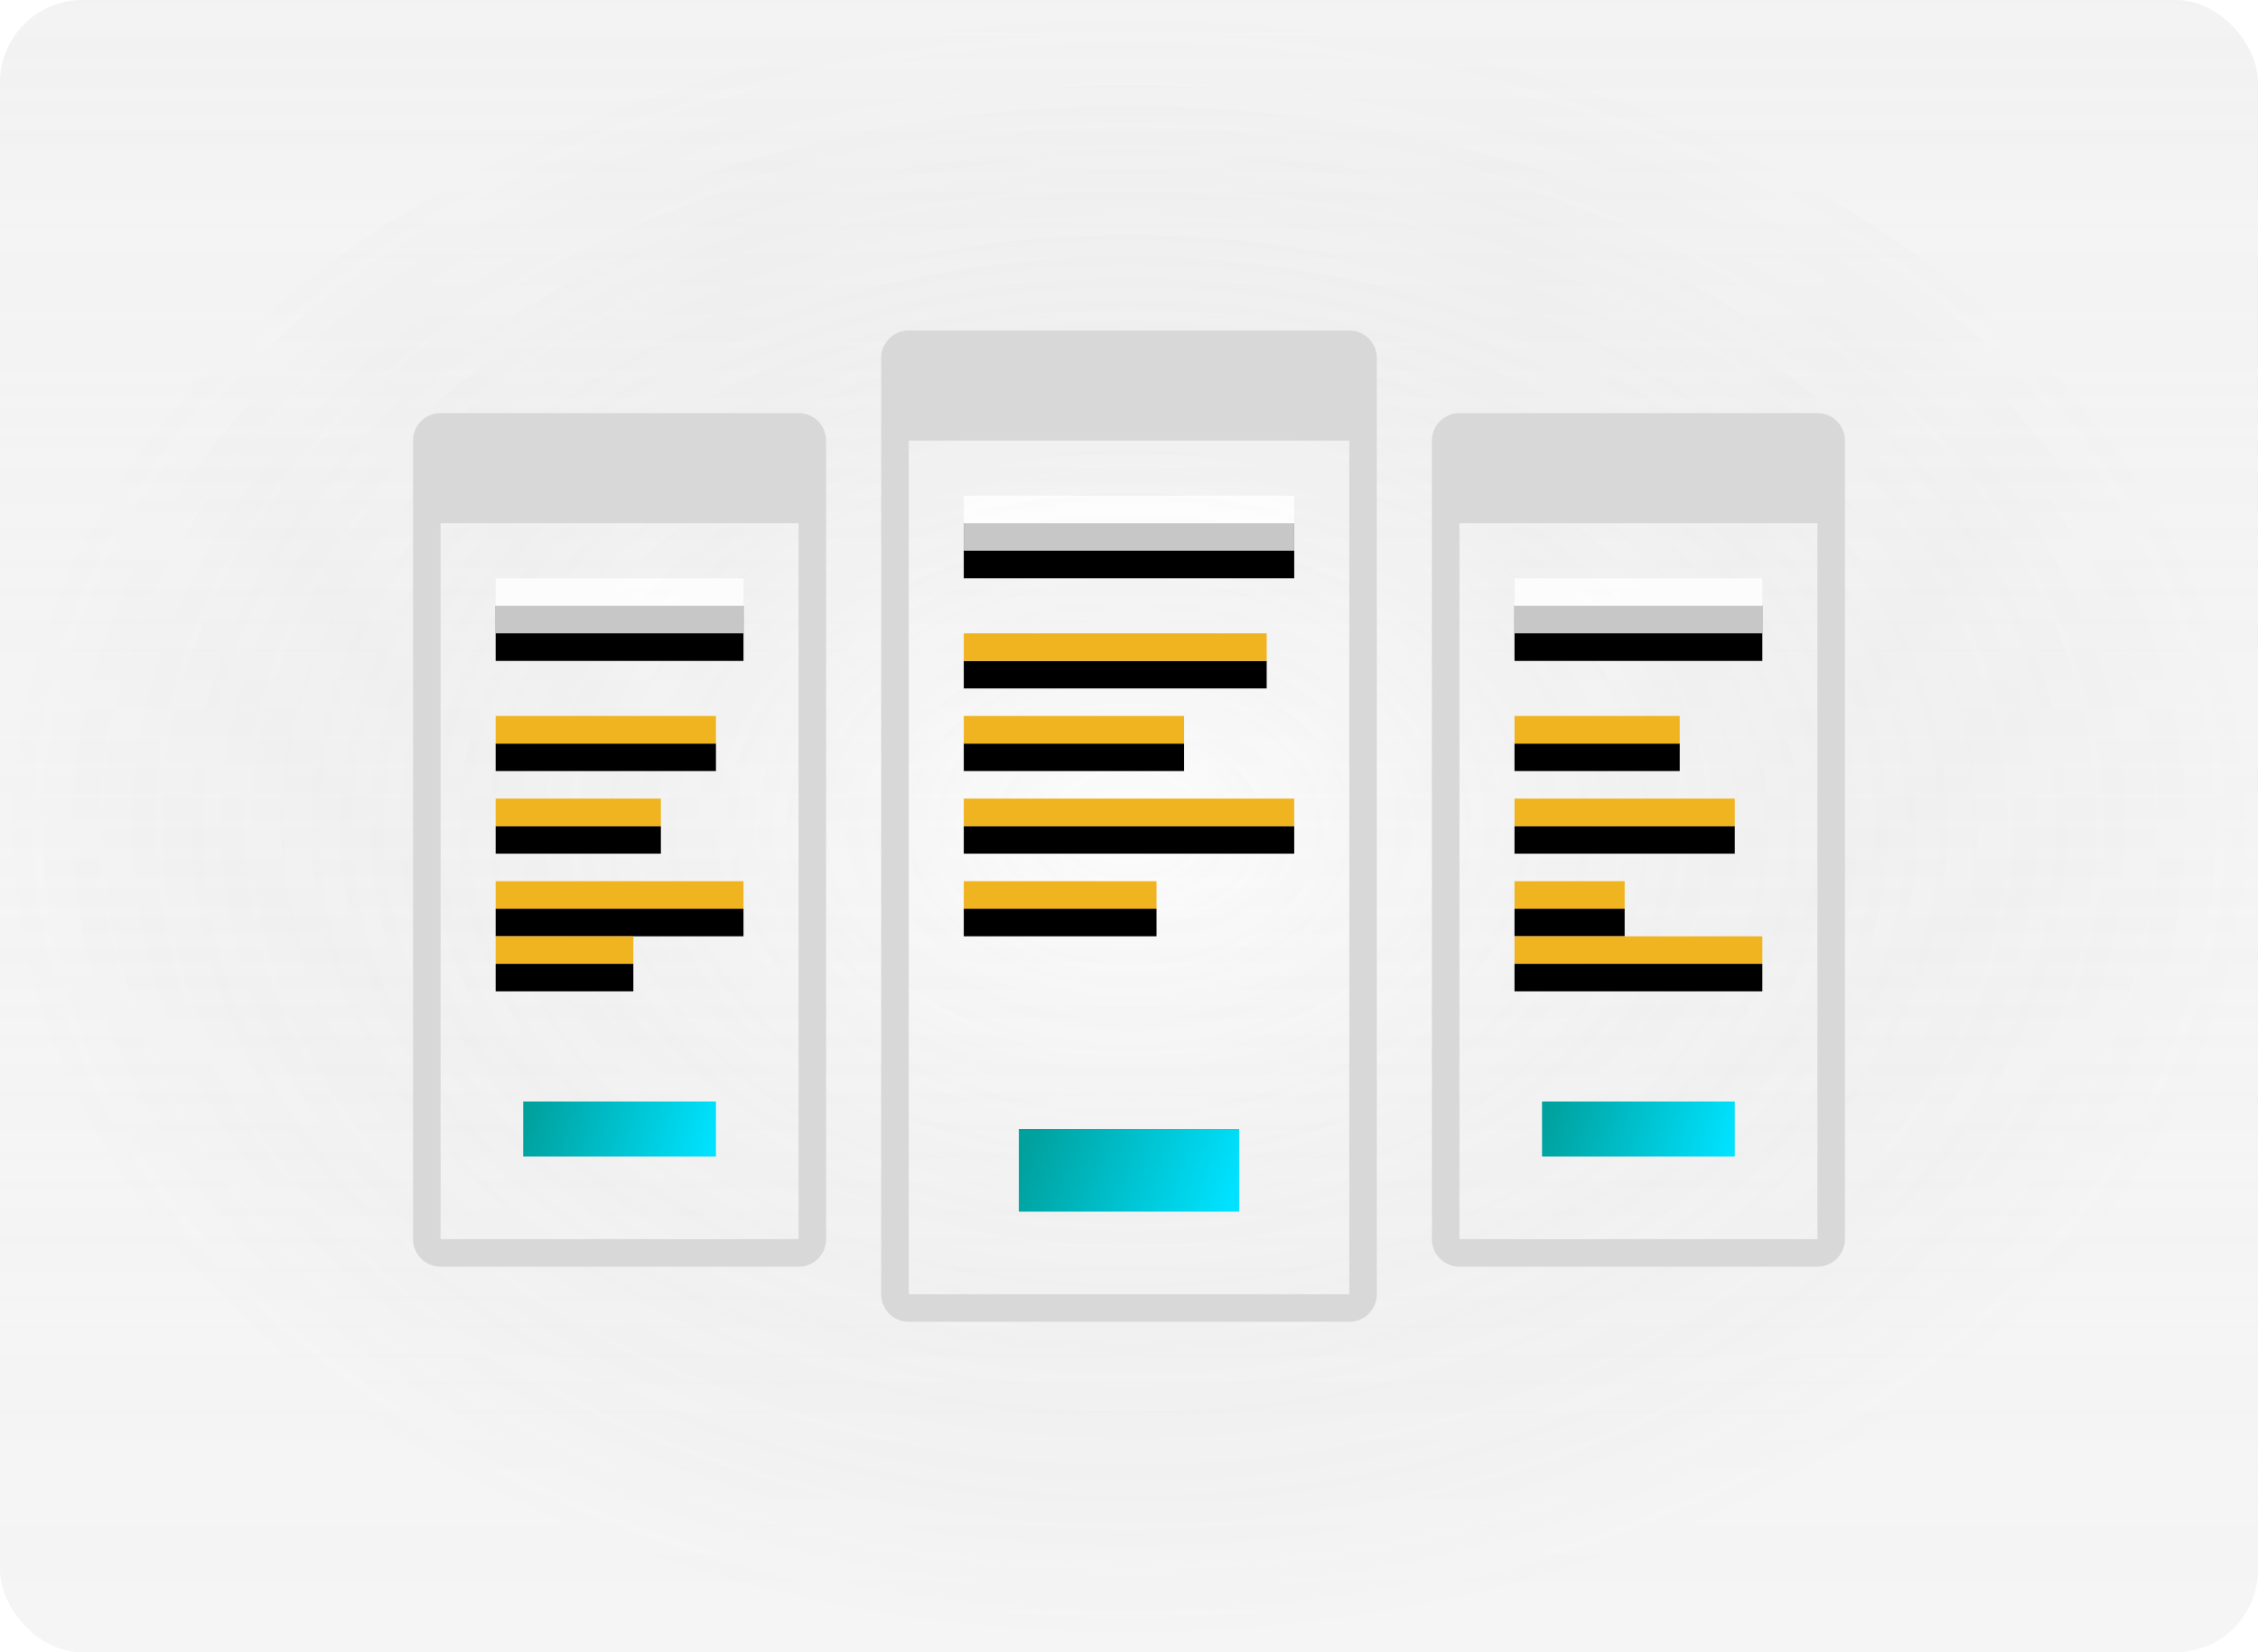 <svg width="82" height="60" viewBox="0 0 82 60" fill="none" xmlns="http://www.w3.org/2000/svg">
<g filter="url(#filter0_b_3_2107)">
<g clip-path="url(#clip0_3_2107)">
<rect width="82" height="60" rx="3" fill="url(#paint0_linear_3_2107)"/>
<rect width="82" height="60" rx="3" fill="url(#paint1_radial_3_2107)" fill-opacity="0.2"/>
<rect width="82" height="60" rx="3" fill="white" fill-opacity="0.2"/>
<path fill-rule="evenodd" clip-rule="evenodd" d="M29 15C29.265 15 29.52 15.105 29.707 15.293C29.895 15.48 30 15.735 30 16V45C30 45.265 29.895 45.52 29.707 45.707C29.52 45.895 29.265 46 29 46H16C15.735 46 15.48 45.895 15.293 45.707C15.105 45.52 15 45.265 15 45V16C15 15.735 15.105 15.48 15.293 15.293C15.48 15.105 15.735 15 16 15H29ZM29 19H16V45H29V19ZM66 15C66.265 15 66.52 15.105 66.707 15.293C66.895 15.48 67 15.735 67 16V45C67 45.265 66.895 45.52 66.707 45.707C66.52 45.895 66.265 46 66 46H53C52.735 46 52.48 45.895 52.293 45.707C52.105 45.52 52 45.265 52 45V16C52 15.735 52.105 15.48 52.293 15.293C52.48 15.105 52.735 15 53 15H66ZM66 19H53V45H66V19ZM49 12C49.265 12 49.52 12.105 49.707 12.293C49.895 12.48 50 12.735 50 13V47C50 47.265 49.895 47.52 49.707 47.707C49.52 47.895 49.265 48 49 48H33C32.735 48 32.48 47.895 32.293 47.707C32.105 47.52 32 47.265 32 47V13C32 12.735 32.105 12.48 32.293 12.293C32.48 12.105 32.735 12 33 12H49ZM49 16H33V47H49V16Z" fill="#D8D8D8"/>
<path d="M26 40H19V42H26V40Z" fill="url(#paint2_linear_3_2107)"/>
<path d="M63 40H56V42H63V40Z" fill="url(#paint3_linear_3_2107)"/>
<path d="M45 41H37V44H45V41Z" fill="url(#paint4_linear_3_2107)"/>
<g filter="url(#filter1_i_3_2107)">
<path d="M27 21V23H18V21H27ZM64 21V23H55V21H64Z" fill="black"/>
</g>
<path d="M27 21V23H18V21H27ZM64 21V23H55V21H64Z" fill="white" fill-opacity="0.78"/>
<g filter="url(#filter2_i_3_2107)">
<path d="M23 34V35H18V34H23ZM27 32V33H18V32H27ZM24 29V30H18V29H24ZM26 26V27H18V26H26Z" fill="black"/>
</g>
<path d="M23 34V35H18V34H23ZM27 32V33H18V32H27ZM24 29V30H18V29H24ZM26 26V27H18V26H26Z" fill="#F0B421"/>
<g filter="url(#filter3_i_3_2107)">
<path d="M42 32V33H35V32H42ZM47 29V30H35V29H47ZM43 26V27H35V26H43ZM46 23V24H35V23H46Z" fill="black"/>
</g>
<path d="M42 32V33H35V32H42ZM47 29V30H35V29H47ZM43 26V27H35V26H43ZM46 23V24H35V23H46Z" fill="#F0B421"/>
<g filter="url(#filter4_i_3_2107)">
<path d="M64 34V35H55V34H64ZM59 32V33H55V32H59ZM63 29V30H55V29H63ZM61 26V27H55V26H61Z" fill="black"/>
</g>
<path d="M64 34V35H55V34H64ZM59 32V33H55V32H59ZM63 29V30H55V29H63ZM61 26V27H55V26H61Z" fill="#F0B421"/>
<g filter="url(#filter5_i_3_2107)">
<path d="M47 18H35V20H47V18Z" fill="black"/>
</g>
<path d="M47 18H35V20H47V18Z" fill="white" fill-opacity="0.78"/>
</g>
</g>
<defs>
<filter id="filter0_b_3_2107" x="-4" y="-4" width="90" height="68" filterUnits="userSpaceOnUse" color-interpolation-filters="sRGB">
<feFlood flood-opacity="0" result="BackgroundImageFix"/>
<feGaussianBlur in="BackgroundImageFix" stdDeviation="2"/>
<feComposite in2="SourceAlpha" operator="in" result="effect1_backgroundBlur_3_2107"/>
<feBlend mode="normal" in="SourceGraphic" in2="effect1_backgroundBlur_3_2107" result="shape"/>
</filter>
<filter id="filter1_i_3_2107" x="18" y="21" width="46" height="3" filterUnits="userSpaceOnUse" color-interpolation-filters="sRGB">
<feFlood flood-opacity="0" result="BackgroundImageFix"/>
<feBlend mode="normal" in="SourceGraphic" in2="BackgroundImageFix" result="shape"/>
<feColorMatrix in="SourceAlpha" type="matrix" values="0 0 0 0 0 0 0 0 0 0 0 0 0 0 0 0 0 0 127 0" result="hardAlpha"/>
<feOffset dy="1"/>
<feGaussianBlur stdDeviation="2"/>
<feComposite in2="hardAlpha" operator="arithmetic" k2="-1" k3="1"/>
<feColorMatrix type="matrix" values="0 0 0 0 1 0 0 0 0 1 0 0 0 0 1 0 0 0 0.292 0"/>
<feBlend mode="normal" in2="shape" result="effect1_innerShadow_3_2107"/>
</filter>
<filter id="filter2_i_3_2107" x="18" y="26" width="9" height="10" filterUnits="userSpaceOnUse" color-interpolation-filters="sRGB">
<feFlood flood-opacity="0" result="BackgroundImageFix"/>
<feBlend mode="normal" in="SourceGraphic" in2="BackgroundImageFix" result="shape"/>
<feColorMatrix in="SourceAlpha" type="matrix" values="0 0 0 0 0 0 0 0 0 0 0 0 0 0 0 0 0 0 127 0" result="hardAlpha"/>
<feOffset dy="1"/>
<feGaussianBlur stdDeviation="2"/>
<feComposite in2="hardAlpha" operator="arithmetic" k2="-1" k3="1"/>
<feColorMatrix type="matrix" values="0 0 0 0 1 0 0 0 0 1 0 0 0 0 1 0 0 0 0.1 0"/>
<feBlend mode="normal" in2="shape" result="effect1_innerShadow_3_2107"/>
</filter>
<filter id="filter3_i_3_2107" x="35" y="23" width="12" height="11" filterUnits="userSpaceOnUse" color-interpolation-filters="sRGB">
<feFlood flood-opacity="0" result="BackgroundImageFix"/>
<feBlend mode="normal" in="SourceGraphic" in2="BackgroundImageFix" result="shape"/>
<feColorMatrix in="SourceAlpha" type="matrix" values="0 0 0 0 0 0 0 0 0 0 0 0 0 0 0 0 0 0 127 0" result="hardAlpha"/>
<feOffset dy="1"/>
<feGaussianBlur stdDeviation="2"/>
<feComposite in2="hardAlpha" operator="arithmetic" k2="-1" k3="1"/>
<feColorMatrix type="matrix" values="0 0 0 0 1 0 0 0 0 1 0 0 0 0 1 0 0 0 0.1 0"/>
<feBlend mode="normal" in2="shape" result="effect1_innerShadow_3_2107"/>
</filter>
<filter id="filter4_i_3_2107" x="55" y="26" width="9" height="10" filterUnits="userSpaceOnUse" color-interpolation-filters="sRGB">
<feFlood flood-opacity="0" result="BackgroundImageFix"/>
<feBlend mode="normal" in="SourceGraphic" in2="BackgroundImageFix" result="shape"/>
<feColorMatrix in="SourceAlpha" type="matrix" values="0 0 0 0 0 0 0 0 0 0 0 0 0 0 0 0 0 0 127 0" result="hardAlpha"/>
<feOffset dy="1"/>
<feGaussianBlur stdDeviation="2"/>
<feComposite in2="hardAlpha" operator="arithmetic" k2="-1" k3="1"/>
<feColorMatrix type="matrix" values="0 0 0 0 1 0 0 0 0 1 0 0 0 0 1 0 0 0 0.1 0"/>
<feBlend mode="normal" in2="shape" result="effect1_innerShadow_3_2107"/>
</filter>
<filter id="filter5_i_3_2107" x="35" y="18" width="12" height="3" filterUnits="userSpaceOnUse" color-interpolation-filters="sRGB">
<feFlood flood-opacity="0" result="BackgroundImageFix"/>
<feBlend mode="normal" in="SourceGraphic" in2="BackgroundImageFix" result="shape"/>
<feColorMatrix in="SourceAlpha" type="matrix" values="0 0 0 0 0 0 0 0 0 0 0 0 0 0 0 0 0 0 127 0" result="hardAlpha"/>
<feOffset dy="1"/>
<feGaussianBlur stdDeviation="2"/>
<feComposite in2="hardAlpha" operator="arithmetic" k2="-1" k3="1"/>
<feColorMatrix type="matrix" values="0 0 0 0 1 0 0 0 0 1 0 0 0 0 1 0 0 0 0.292 0"/>
<feBlend mode="normal" in2="shape" result="effect1_innerShadow_3_2107"/>
</filter>
<linearGradient id="paint0_linear_3_2107" x1="41" y1="0" x2="41" y2="60" gradientUnits="userSpaceOnUse">
<stop stop-color="#F2F2F2" stop-opacity="0.23"/>
<stop offset="1" stop-color="white" stop-opacity="0"/>
</linearGradient>
<radialGradient id="paint1_radial_3_2107" cx="0" cy="0" r="1" gradientUnits="userSpaceOnUse" gradientTransform="translate(41 30) rotate(90) scale(30 41)">
<stop stop-color="#F2F2F2"/>
<stop offset="1" stop-opacity="0.25"/>
</radialGradient>
<linearGradient id="paint2_linear_3_2107" x1="19" y1="40.918" x2="25.515" y2="42.78" gradientUnits="userSpaceOnUse">
<stop stop-color="#00A09D"/>
<stop offset="1" stop-color="#00E2FF"/>
</linearGradient>
<linearGradient id="paint3_linear_3_2107" x1="56" y1="40.918" x2="62.515" y2="42.78" gradientUnits="userSpaceOnUse">
<stop stop-color="#00A09D"/>
<stop offset="1" stop-color="#00E2FF"/>
</linearGradient>
<linearGradient id="paint4_linear_3_2107" x1="37" y1="42.289" x2="44.153" y2="44.971" gradientUnits="userSpaceOnUse">
<stop stop-color="#00A09D"/>
<stop offset="1" stop-color="#00E2FF"/>
</linearGradient>
<clipPath id="clip0_3_2107">
<rect width="82" height="60" rx="3" fill="white"/>
</clipPath>
</defs>
</svg>
